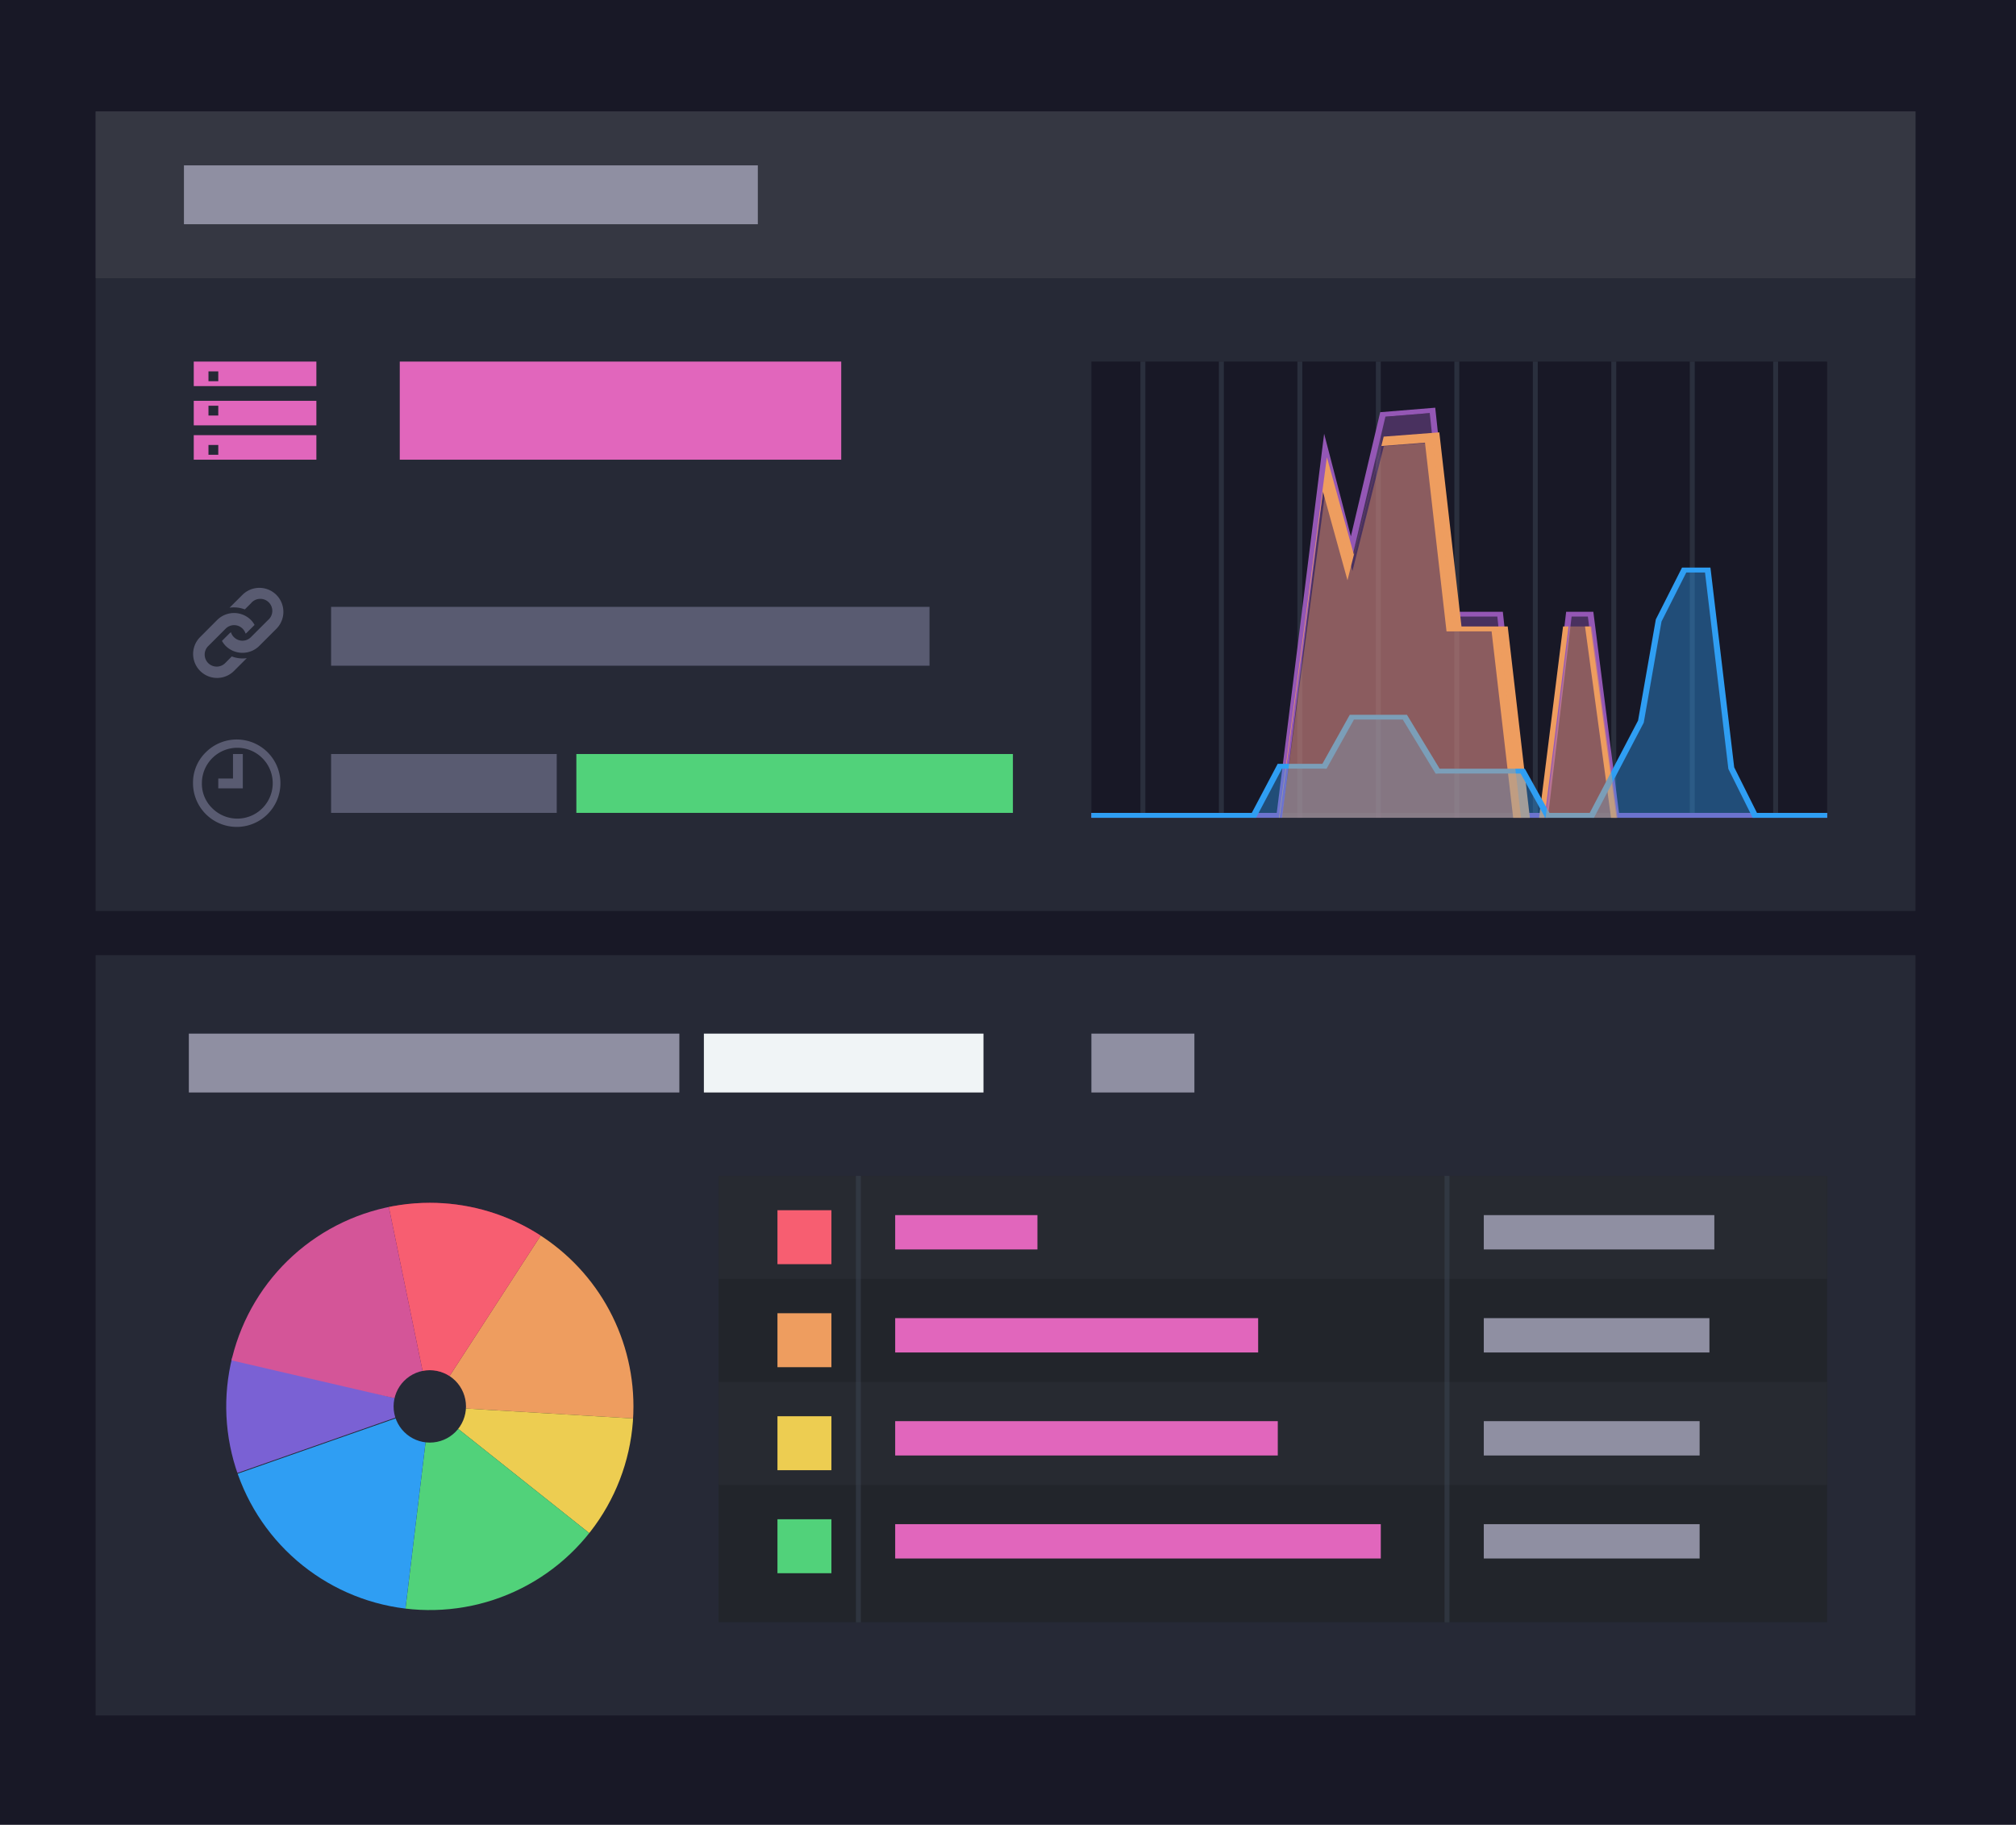 <svg id="Layer_1" data-name="Layer 1" xmlns="http://www.w3.org/2000/svg" xmlns:xlink="http://www.w3.org/1999/xlink" viewBox="0 0 411 372"><defs><style>.cls-1{fill:none;}.cls-2{fill:#181826;}.cls-3{fill:#262936;}.cls-4{fill:#22252b;}.cls-5{fill:#272a31;}.cls-6{fill:#8f8fa2;}.cls-7{fill:#f0f4f6;}.cls-8{clip-path:url(#clip-path);}.cls-9{fill:#981a48;}.cls-10{fill:#ee9d5f;}.cls-11{fill:#edcd51;}.cls-12{fill:#51d27a;}.cls-13{fill:#2f9ef3;}.cls-14{fill:#7a61d4;}.cls-15{fill:#f75e71;}.cls-16{fill:#d45598;}.cls-17{fill:#e166bc;}.cls-18{opacity:0.5;}.cls-19{fill:#3b4654;}.cls-20{fill:#595b71;}.cls-21{fill:#353742;}.cls-22{opacity:0.4;}.cls-23{fill:#9457b5;}</style><clipPath id="clip-path"><path class="cls-1" d="M87.64,245.2a41.51,41.51,0,1,0,41.5,41.51A41.5,41.5,0,0,0,87.64,245.2Zm0,48.88A7.38,7.38,0,1,1,95,286.71,7.37,7.37,0,0,1,87.64,294.08Z"/></clipPath></defs><rect class="cls-2" x="-0.5" y="-0.29" width="412" height="373"/><path class="cls-3" d="M390.5,194.71H19.5v155h371v-155Z"/><rect class="cls-4" x="146.5" y="239.71" width="226" height="91"/><rect class="cls-5" x="146.5" y="239.71" width="226" height="21"/><rect class="cls-5" x="146.5" y="281.71" width="226" height="21"/><rect class="cls-6" x="38.5" y="210.71" width="100" height="12"/><rect class="cls-6" x="222.5" y="210.71" width="21" height="12"/><rect class="cls-7" x="143.5" y="210.71" width="57" height="12"/><g class="cls-8"><polygon class="cls-9" points="87.64 286.7 77.96 239.67 114.85 244.74 87.64 286.7"/><polygon class="cls-10" points="87.64 286.7 134.22 289.47 114.85 244.74 87.64 286.7"/><polygon class="cls-11" points="87.64 286.7 134.22 289.47 123.61 315.3 87.64 286.7"/><polygon class="cls-12" points="87.64 286.7 81.18 340.2 123.61 315.3 87.64 286.7"/><polygon class="cls-13" points="87.64 286.7 81.18 340.2 41.52 302.85 87.64 286.7"/><polygon class="cls-14" points="87.15 286.7 41.5 275.18 41.04 302.85 87.15 286.7"/><polygon class="cls-15" points="87.64 286.7 77.96 239.67 114.85 244.74 87.64 286.7"/><polygon class="cls-16" points="87.64 286.7 77.96 239.67 30 273.33 87.64 286.7"/></g><rect class="cls-6" x="302.5" y="310.71" width="44" height="7"/><rect class="cls-6" x="302.5" y="289.71" width="44" height="7"/><rect class="cls-6" x="302.5" y="268.71" width="46" height="7"/><rect class="cls-6" x="302.5" y="247.71" width="47" height="7"/><rect class="cls-17" x="182.5" y="247.71" width="29" height="7"/><rect class="cls-17" x="182.5" y="268.71" width="74" height="7"/><rect class="cls-17" x="182.5" y="289.71" width="78" height="7"/><rect class="cls-17" x="182.5" y="310.71" width="99" height="7"/><g class="cls-18"><rect class="cls-19" x="294.5" y="239.71" width="1" height="91"/></g><rect class="cls-15" x="158.5" y="246.71" width="11" height="11"/><rect class="cls-10" x="158.5" y="267.71" width="11" height="11"/><rect class="cls-11" x="158.5" y="288.71" width="11" height="11"/><rect class="cls-12" x="158.5" y="309.71" width="11" height="11"/><g class="cls-18"><rect class="cls-19" x="174.5" y="239.71" width="1" height="91"/></g><rect class="cls-3" x="19.5" y="22.71" width="371" height="163"/><rect class="cls-20" x="67.5" y="123.71" width="122" height="12"/><rect class="cls-20" x="67.5" y="153.71" width="46" height="12"/><rect class="cls-12" x="117.5" y="153.71" width="89" height="12"/><rect class="cls-17" x="81.5" y="73.71" width="90" height="20"/><path class="cls-20" d="M42,153.32a8.91,8.91,0,1,1-2.65,6.34A8.61,8.61,0,0,1,42,153.32Zm1.27,11.44a7.22,7.22,0,1,0-2.11-5.1,6.93,6.93,0,0,0,2.11,5.1Z"/><path class="cls-20" d="M49.5,160.71h-5v-2h3v-5h2Z"/><path class="cls-17" d="M39.5,86.71h25v-5h-25v5Zm3-4h2v2h-2v-2Z"/><path class="cls-17" d="M39.5,93.71h25v-5h-25v5Zm3-3h2v2h-2v-2Z"/><path class="cls-17" d="M39.5,78.71h25v-5h-25v5Zm3-3h2v2h-2v-2Z"/><path class="cls-20" d="M56.34,128.19l-3.46,3.46a4.86,4.86,0,0,1-6.89,0,4.92,4.92,0,0,1-.74-1l1.59-1.59c.07-.07.18-.1.25-.17a2.25,2.25,0,0,0,.6,1,2.44,2.44,0,0,0,3.46,0l3.46-3.46A2.45,2.45,0,1,0,51.15,123l-1.24,1.23a6.32,6.32,0,0,0-3.11-.35l2.62-2.61a4.89,4.89,0,0,1,6.92,6.92Zm-9.11,5.65L46,135.08a2.45,2.45,0,1,1-3.46-3.46L46,128.16a2.44,2.44,0,0,1,3.46,0,2.38,2.38,0,0,1,.6,1,.67.67,0,0,0,.25-.18l1.59-1.59a4.82,4.82,0,0,0-.74-1,4.88,4.88,0,0,0-6.89,0l-3.46,3.47a4.88,4.88,0,0,0,6.89,6.92l2.61-2.61a6.11,6.11,0,0,1-3.07-.36Z"/><path class="cls-21" d="M390.5,56.71H19.5v-34h371Z"/><rect class="cls-6" x="37.5" y="33.71" width="117" height="12"/><rect class="cls-2" x="222.5" y="73.71" width="150" height="93"/><g class="cls-18"><rect class="cls-19" x="344.5" y="73.71" width="1" height="93"/></g><g class="cls-18"><rect class="cls-19" x="361.5" y="73.71" width="1" height="93"/></g><g class="cls-18"><rect class="cls-19" x="312.5" y="73.71" width="1" height="93"/></g><g class="cls-18"><rect class="cls-19" x="328.5" y="73.71" width="1" height="93"/></g><g class="cls-18"><rect class="cls-19" x="280.5" y="73.71" width="1" height="93"/></g><g class="cls-18"><rect class="cls-19" x="264.5" y="73.71" width="1" height="93"/></g><g class="cls-18"><rect class="cls-19" x="296.5" y="73.71" width="1" height="93"/></g><g class="cls-18"><rect class="cls-19" x="232.5" y="73.71" width="1" height="93"/></g><g class="cls-18"><rect class="cls-19" x="248.5" y="73.71" width="1" height="93"/></g><g class="cls-18"><rect class="cls-19" x="222.5" y="165.71" width="150" height="1"/></g><g class="cls-22"><polyline class="cls-23" points="222.5 166.71 261 166.71 270.32 92.19 275.59 112.42 282.07 84.99 292.2 84.16 296.66 125.71 305.98 125.71 310.44 166.71 315.19 166.71 320.02 125.71 324.45 125.71 329.68 166.71 372.5 166.71"/></g><polygon class="cls-23" points="372.5 166.71 328.95 166.71 323.72 125.71 320.4 125.71 315.57 166.71 309.71 166.71 305.26 125.71 295.94 125.71 295.9 125.35 291.48 84.21 282.44 84.95 275.46 114.49 270.37 94.97 261.4 166.71 222.5 166.71 222.5 165.71 260.29 165.71 269.95 88.42 275.4 109.34 281.38 84.03 292.6 83.11 297.07 124.71 306.38 124.71 310.84 165.71 314.46 165.71 319.29 124.71 324.83 124.71 330.06 165.71 372.5 165.71 372.5 166.71"/><polygon class="cls-10" points="372.5 166.71 328.44 166.71 323.14 127.71 319.78 127.71 314.9 166.71 308.49 166.71 304.09 128.71 294.9 128.71 294.86 128.35 290.51 90.24 281.59 90.93 274.71 118.29 269.7 100.2 260.85 166.71 222.5 166.71 222.5 166.71 260.74 166.71 270.51 93.21 276.03 113.11 282.09 89.01 293.43 88.14 297.95 127.71 307.38 127.71 311.89 166.71 313.77 166.71 318.66 127.71 324.26 127.71 329.56 166.71 372.5 166.71 372.5 166.71"/><polygon class="cls-13" points="372.5 166.71 357.32 166.71 352.36 156.75 347.6 116.71 343.78 116.71 338.73 126.7 335.11 147.32 324.96 166.71 315.03 166.71 310.02 157.71 292.68 157.71 286 146.71 276.02 146.71 270.44 156.71 261.35 156.71 256.07 166.71 222.5 166.71 222.5 165.71 255.2 165.71 260.48 155.71 269.59 155.71 275.18 145.71 286.83 145.71 293.5 156.71 310.87 156.71 315.88 165.71 324.1 165.71 333.95 146.89 337.57 126.27 342.91 115.71 348.7 115.71 348.75 116.07 353.55 156.42 358.19 165.71 372.5 165.71 372.5 166.71"/><g class="cls-22"><polyline class="cls-13" points="222.5 166.71 255.85 166.71 261.13 156.71 270.02 156.71 275.6 146.71 286.42 146.71 293.09 157.71 310.45 157.71 315.46 166.71 324.58 166.71 334.59 147.59 338.19 127 343.4 116.71 348.2 116.71 353 157.11 357.81 166.71 372.5 166.71"/></g><g class="cls-22"><polyline class="cls-10" points="222.5 166.71 261.35 166.71 270.54 97.64 275.73 116.39 282.12 90.97 292.11 90.2 296.51 128.71 305.69 128.71 310.09 166.71 315.1 166.71 319.99 127.71 324.47 127.71 329.76 166.71 372.5 166.71"/></g></svg>